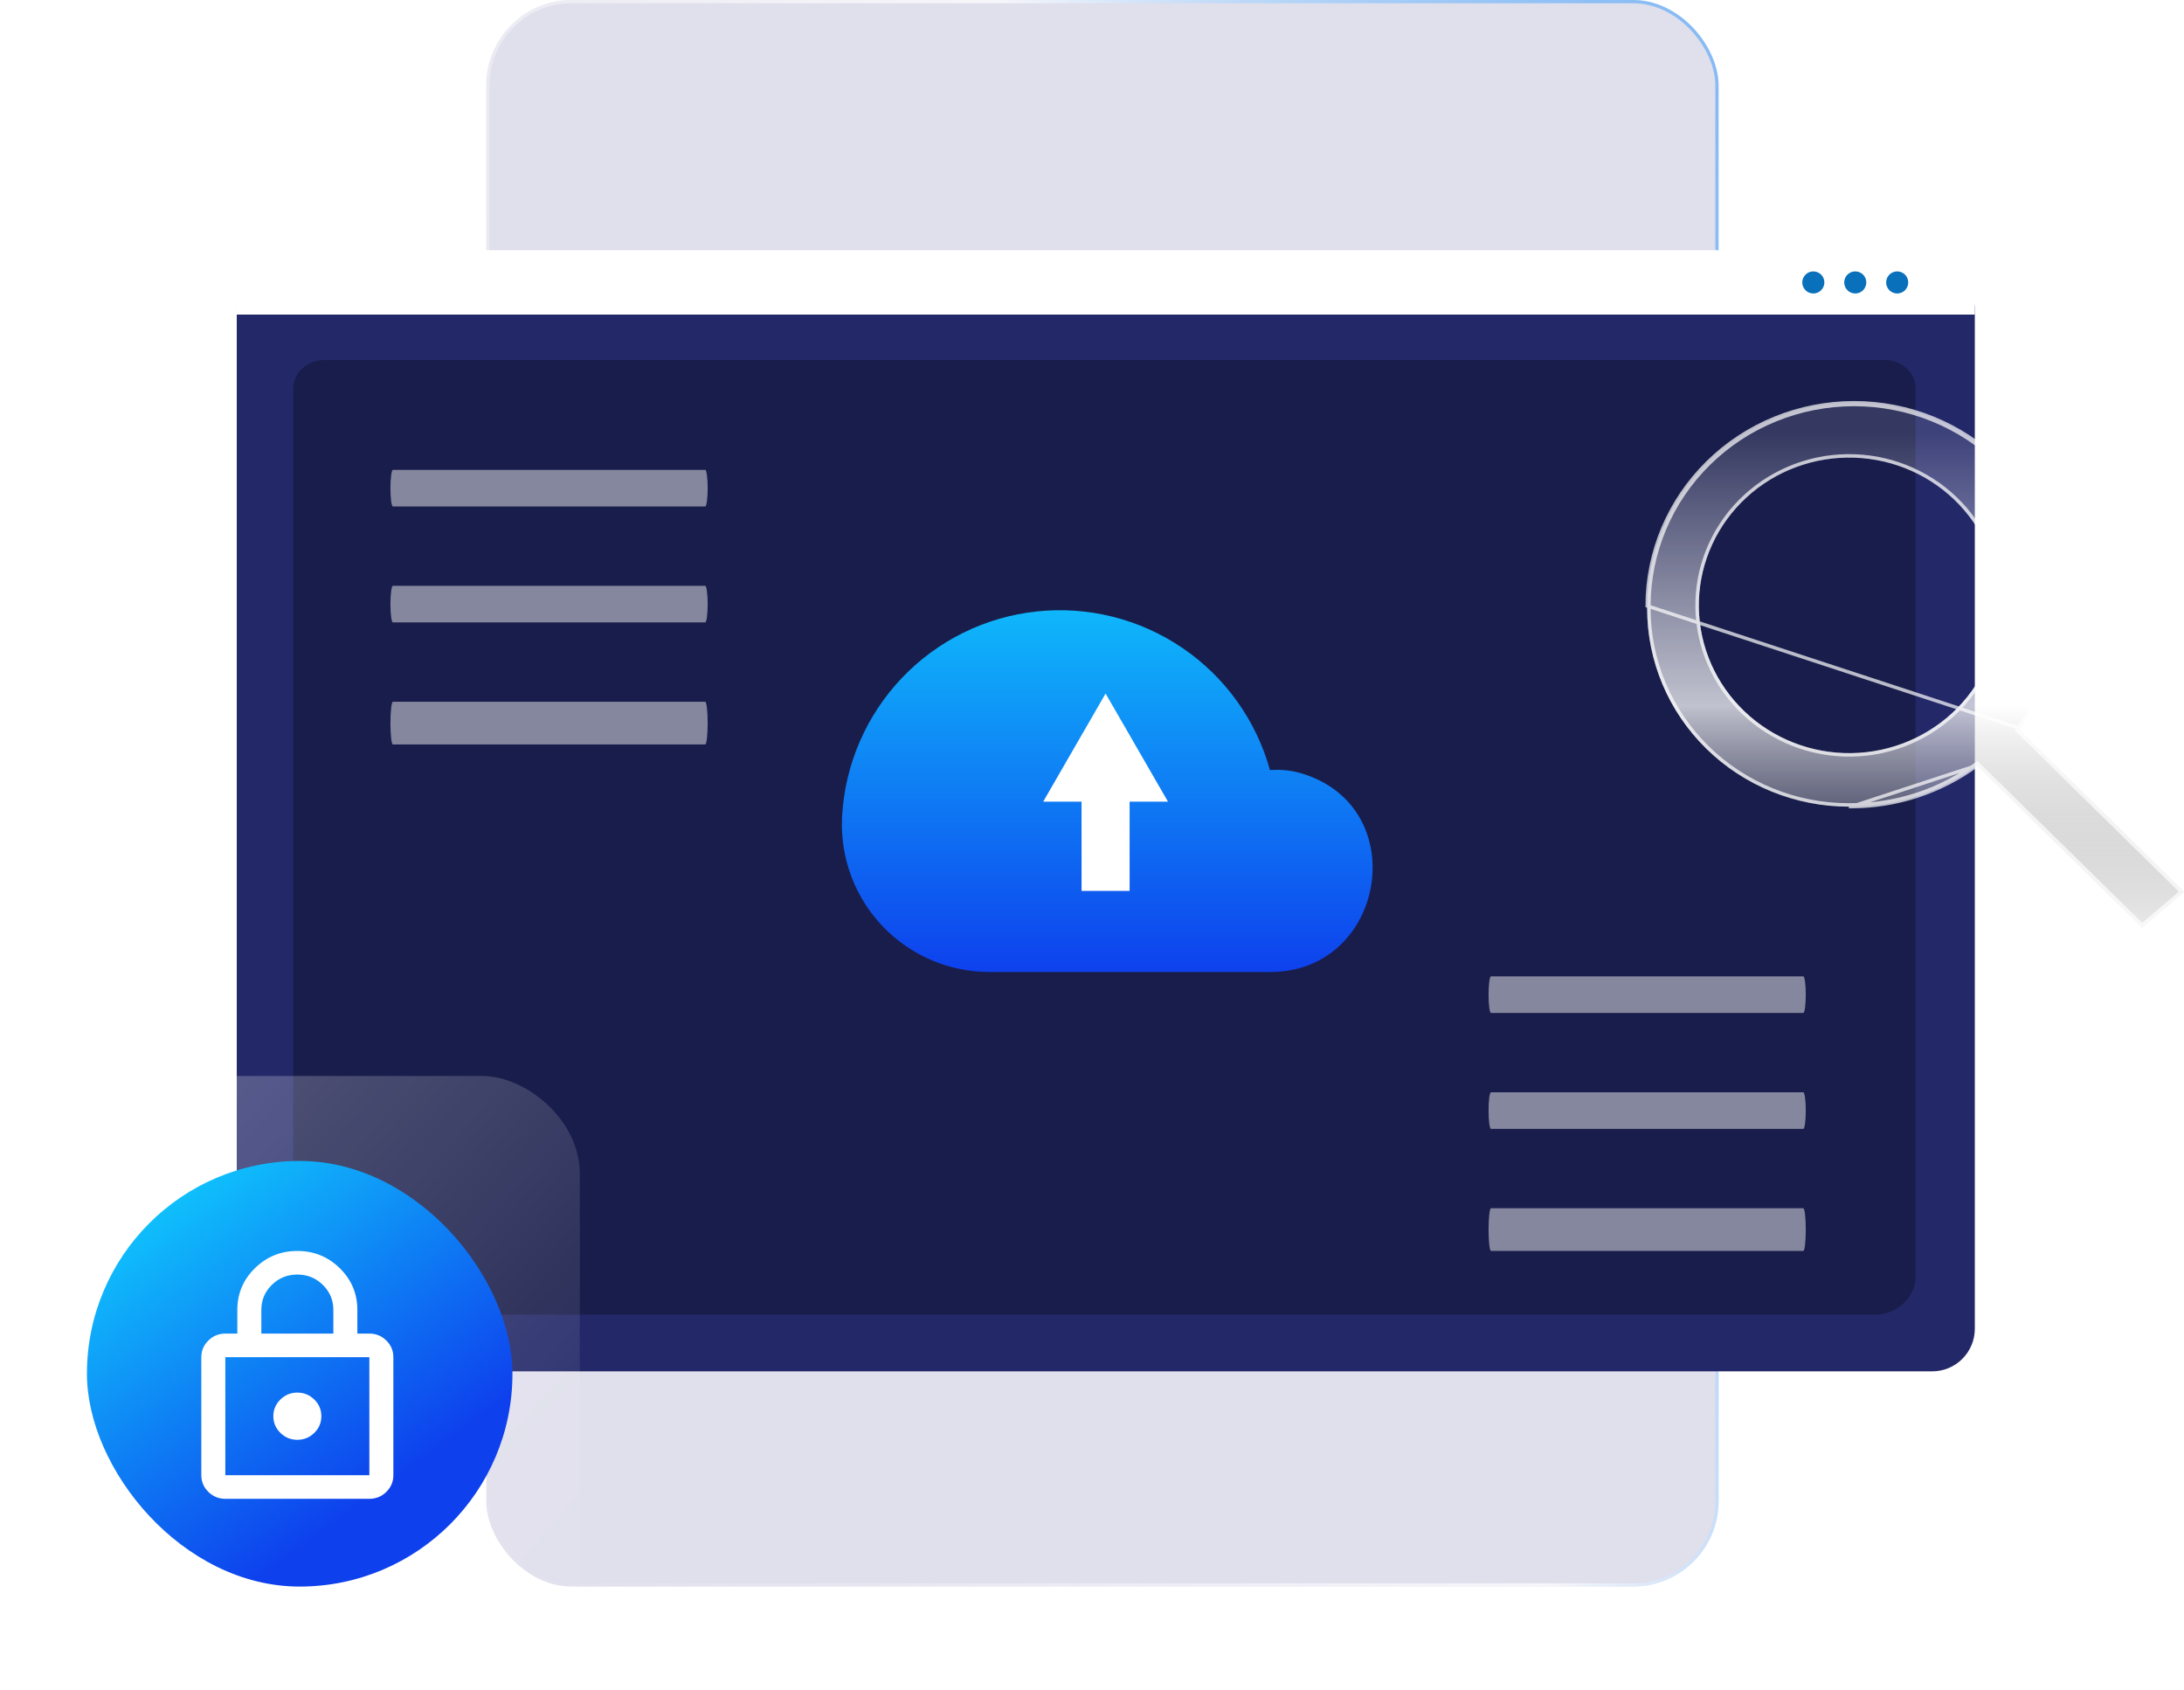 <svg width="358" height="277" viewBox="0 0 358 277" fill="none" xmlns="http://www.w3.org/2000/svg">
<g filter="url(#filter0_b_897_1375)">
<rect x="281.712" y="260" width="202" height="260" rx="14" transform="rotate(-180 281.712 260)" fill="#6660A0" fill-opacity="0.2"/>
<rect x="281.444" y="259.732" width="201.464" height="259.464" rx="13.732" transform="rotate(-180 281.444 259.732)" stroke="url(#paint0_linear_897_1375)" stroke-width="0.536"/>
</g>
<path d="M45.786 224.729H316.735C318.585 224.727 320.358 223.991 321.666 222.683C322.974 221.375 323.709 219.602 323.712 217.752V50.68C323.71 49.325 323.171 48.026 322.213 47.067C321.255 46.109 319.956 45.57 318.601 45.569H44.009C42.63 45.57 41.309 46.118 40.334 47.093C39.359 48.068 38.811 49.389 38.809 50.768V217.752C38.812 219.602 39.547 221.375 40.855 222.683C42.163 223.991 43.936 224.727 45.786 224.729Z" fill="#232868"/>
<path d="M54.769 215.438H307.287C310.989 215.438 314 212.618 314 209.151V63.662C314 61.092 311.768 59 309.025 59H53.113C50.324 59 48.056 61.126 48.056 63.739V209.151C48.056 212.618 51.068 215.438 54.769 215.438Z" fill="#191D4B"/>
<path d="M38.809 51.549H323.712V47.997C323.709 46.142 322.97 44.363 321.658 43.051C320.345 41.739 318.566 41.002 316.71 41H45.81C43.955 41.002 42.175 41.739 40.863 43.051C39.55 44.363 38.811 46.142 38.809 47.997V51.549Z" fill="white"/>
<path d="M310.987 48.096C309.987 48.096 309.176 47.285 309.176 46.285C309.176 45.285 309.987 44.474 310.987 44.474C311.987 44.474 312.798 45.285 312.798 46.285C312.798 47.285 311.987 48.096 310.987 48.096Z" fill="#0971BB"/>
<path d="M304.113 48.096C303.113 48.096 302.302 47.285 302.302 46.285C302.302 45.285 303.113 44.474 304.113 44.474C305.113 44.474 305.924 45.285 305.924 46.285C305.924 47.285 305.113 48.096 304.113 48.096Z" fill="#0971BB"/>
<path d="M297.239 48.096C296.238 48.096 295.427 47.285 295.427 46.285C295.427 45.285 296.238 44.474 297.239 44.474C298.239 44.474 299.05 45.285 299.05 46.285C299.05 47.285 298.239 48.096 297.239 48.096Z" fill="#0971BB"/>
<g filter="url(#filter1_b_897_1375)">
<rect width="99.712" height="94.37" rx="16" transform="matrix(1.39071e-07 1 1 -1.39071e-07 0.671 176.329)" fill="url(#paint1_linear_897_1375)" fill-opacity="0.3"/>
</g>
<path d="M351.124 152L324.082 125.432C318.127 129.801 310.898 132.17 303.466 132.187H303.459L303.065 132.191C294.295 132.191 285.885 128.768 279.684 122.676C273.483 116.584 270 108.322 270 99.706L270.004 99.298V99.319C270.004 90.482 273.577 82.007 279.937 75.759C286.297 69.51 294.923 66 303.918 66C312.913 66 321.539 69.51 327.899 75.759C334.26 82.007 337.833 90.482 337.833 99.319C337.739 106.652 335.31 113.772 330.888 119.681L330.957 119.584L358 146.152L351.124 152ZM303.918 75.002C297.389 74.794 291.042 77.142 286.273 81.529C281.505 85.916 278.703 91.983 278.485 98.398C278.267 104.812 280.65 111.05 285.11 115.74C289.57 120.429 295.743 123.188 302.272 123.409C308.801 123.63 315.153 121.296 319.931 116.919C324.709 112.542 327.524 106.481 327.756 100.067C327.988 93.653 325.619 87.41 321.169 82.711C316.719 78.012 310.553 75.24 304.024 75.005L303.918 75.002Z" fill="url(#paint2_linear_897_1375)"/>
<path d="M303.466 132.187H303.459M303.466 132.187C310.898 132.17 318.127 129.801 324.082 125.432L303.459 132.187M303.466 132.187V131.903H303.465M303.466 132.187L303.465 131.903M303.459 132.187L303.065 132.191L303.459 132.187ZM303.465 131.903L303.459 131.903L303.456 131.903L303.065 131.907C303.064 131.907 303.063 131.907 303.063 131.907C294.368 131.906 286.03 128.513 279.883 122.474C273.736 116.435 270.284 108.246 270.284 99.707C270.284 99.707 270.284 99.707 270.284 99.706L270.287 99.319H270.287C270.287 90.559 273.829 82.157 280.136 75.961C286.442 69.765 294.997 66.284 303.918 66.284C312.839 66.284 321.394 69.765 327.701 75.961C334.007 82.157 337.549 90.558 337.549 99.317C337.457 106.442 335.143 113.365 330.924 119.154L330.92 119.149L330.727 119.419L330.657 119.515L330.871 119.672L330.758 119.786L357.58 146.137L351.138 151.616L324.28 125.23L324.108 125.061L323.914 125.203C318.008 129.537 310.838 131.886 303.465 131.903ZM270.003 99.319H270.004H270.003ZM270.004 99.296C270.01 90.468 273.582 82.002 279.937 75.759C286.297 69.51 294.923 66 303.918 66C312.913 66 321.539 69.51 327.899 75.759C334.26 82.007 337.833 90.482 337.833 99.319C337.74 106.518 335.398 113.512 331.129 119.355L270.004 99.296ZM303.928 74.718L303.927 74.718C297.324 74.508 290.905 76.882 286.081 81.32C281.257 85.758 278.423 91.897 278.202 98.388C277.981 104.879 280.392 111.191 284.905 115.935C289.416 120.679 295.66 123.469 302.262 123.693C308.865 123.916 315.289 121.556 320.123 117.128C324.956 112.701 327.804 106.568 328.039 100.077C328.274 93.586 325.877 87.27 321.375 82.516C316.873 77.762 310.636 74.959 304.034 74.722L304.034 74.722L303.928 74.718Z" stroke="white" stroke-opacity="0.7" stroke-width="0.567"/>
<g filter="url(#filter2_b_897_1375)">
<rect x="84" y="260" width="69.751" height="69.751" rx="34.875" transform="rotate(-180 84 260)" fill="url(#paint3_linear_897_1375)"/>
</g>
<path d="M36.935 245.619C35.853 245.619 34.927 245.24 34.157 244.483C33.387 243.726 33.001 242.815 33 241.75V222.408C33 221.344 33.386 220.434 34.157 219.677C34.928 218.92 35.854 218.541 36.935 218.54H38.902V214.671C38.902 211.995 39.862 209.715 41.781 207.83C43.7 205.945 46.019 205.001 48.74 205C51.461 205 53.782 205.943 55.7 207.83C57.619 209.716 58.578 211.997 58.577 214.671V218.54H60.544C61.627 218.54 62.553 218.919 63.324 219.677C64.096 220.435 64.481 221.345 64.479 222.408V241.75C64.479 242.814 64.094 243.725 63.324 244.483C62.554 245.241 61.628 245.62 60.544 245.619H36.935ZM36.935 241.75H60.544V222.408H36.935V241.75ZM48.74 235.948C49.822 235.948 50.748 235.569 51.52 234.812C52.291 234.055 52.676 233.144 52.675 232.079C52.675 231.015 52.289 230.105 51.52 229.348C50.75 228.591 49.823 228.212 48.74 228.211C47.657 228.211 46.731 228.59 45.962 229.348C45.192 230.106 44.806 231.017 44.805 232.079C44.805 233.143 45.19 234.054 45.962 234.812C46.733 235.57 47.659 235.949 48.74 235.948ZM42.837 218.54H54.642V214.671C54.642 213.059 54.068 211.689 52.92 210.561C51.773 209.433 50.379 208.868 48.74 208.868C47.1 208.868 45.706 209.433 44.559 210.561C43.411 211.689 42.837 213.059 42.837 214.671V218.54Z" fill="white"/>
<path d="M138.04 133.726C138.519 125.268 141.985 117.255 147.822 111.116C153.659 104.977 161.486 101.11 169.908 100.205C178.331 99.3 186.801 101.415 193.809 106.174C200.817 110.934 205.907 118.027 208.171 126.19C208.604 126.174 209.037 126.157 209.473 126.157C210.964 126.171 212.442 126.422 213.853 126.902C231.633 132.74 226.951 159.286 208.237 159.286H162.246C158.993 159.295 155.772 158.648 152.775 157.383C149.778 156.118 147.068 154.261 144.805 151.924C142.543 149.587 140.776 146.817 139.609 143.781C138.442 140.744 137.9 137.504 138.015 134.253C138.022 134.078 138.031 133.902 138.04 133.726Z" fill="url(#paint4_linear_897_1375)"/>
<path d="M185.167 131.37V146H177.289V131.37H171L176.114 122.511L181.229 113.654L186.342 122.511L191.456 131.37H185.167Z" fill="white"/>
<path d="M115.597 83H64.403C64.296 83 64.194 82.684 64.118 82.121C64.043 81.559 64 80.796 64 80C64 79.204 64.043 78.441 64.118 77.879C64.194 77.316 64.296 77 64.403 77H115.597C115.704 77 115.806 77.316 115.882 77.879C115.958 78.441 116 79.204 116 80C116 80.796 115.958 81.559 115.882 82.121C115.806 82.684 115.704 83 115.597 83Z" fill="#F2F2F2" fill-opacity="0.5"/>
<path d="M295.597 166H244.403C244.296 166 244.194 165.684 244.118 165.121C244.042 164.559 244 163.796 244 163C244 162.204 244.042 161.441 244.118 160.879C244.194 160.316 244.296 160 244.403 160H295.597C295.704 160 295.806 160.316 295.882 160.879C295.958 161.441 296 162.204 296 163C296 163.796 295.958 164.559 295.882 165.121C295.806 165.684 295.704 166 295.597 166Z" fill="#F2F2F2" fill-opacity="0.5"/>
<path d="M115.597 102H64.403C64.296 102 64.194 101.684 64.118 101.121C64.043 100.559 64 99.796 64 99C64 98.204 64.043 97.441 64.118 96.879C64.194 96.316 64.296 96 64.403 96H115.597C115.704 96 115.806 96.316 115.882 96.879C115.958 97.441 116 98.204 116 99C116 99.796 115.958 100.559 115.882 101.121C115.806 101.684 115.704 102 115.597 102Z" fill="#F2F2F2" fill-opacity="0.5"/>
<path d="M295.597 185H244.403C244.296 185 244.194 184.684 244.118 184.121C244.042 183.559 244 182.796 244 182C244 181.204 244.042 180.441 244.118 179.879C244.194 179.316 244.296 179 244.403 179H295.597C295.704 179 295.806 179.316 295.882 179.879C295.958 180.441 296 181.204 296 182C296 182.796 295.958 183.559 295.882 184.121C295.806 184.684 295.704 185 295.597 185Z" fill="#F2F2F2" fill-opacity="0.5"/>
<path d="M115.596 122H64.404C64.351 122.001 64.299 121.912 64.25 121.737C64.201 121.561 64.156 121.304 64.118 120.979C64.081 120.653 64.051 120.267 64.031 119.842C64.01 119.416 64 118.961 64 118.5C64 118.039 64.01 117.584 64.031 117.158C64.051 116.733 64.081 116.347 64.118 116.021C64.156 115.696 64.201 115.439 64.25 115.263C64.299 115.088 64.351 114.999 64.404 115H115.596C115.649 114.999 115.701 115.088 115.75 115.263C115.799 115.439 115.844 115.696 115.882 116.021C115.919 116.347 115.949 116.733 115.969 117.158C115.99 117.584 116 118.039 116 118.5C116 118.961 115.99 119.416 115.969 119.842C115.949 120.267 115.919 120.653 115.882 120.979C115.844 121.304 115.799 121.561 115.75 121.737C115.701 121.912 115.649 122.001 115.596 122Z" fill="#F2F2F2" fill-opacity="0.5"/>
<path d="M295.596 205H244.404C244.351 205.001 244.299 204.912 244.25 204.737C244.201 204.561 244.156 204.304 244.118 203.979C244.081 203.653 244.051 203.267 244.031 202.842C244.01 202.416 244 201.961 244 201.5C244 201.039 244.01 200.584 244.031 200.158C244.051 199.733 244.081 199.347 244.118 199.021C244.156 198.696 244.201 198.439 244.25 198.263C244.299 198.088 244.351 197.999 244.404 198H295.596C295.649 197.999 295.701 198.088 295.75 198.263C295.799 198.439 295.844 198.696 295.882 199.021C295.919 199.347 295.949 199.733 295.969 200.158C295.99 200.584 296 201.039 296 201.5C296 201.961 295.99 202.416 295.969 202.842C295.949 203.267 295.919 203.653 295.882 203.979C295.844 204.304 295.799 204.561 295.75 204.737C295.701 204.912 295.649 205.001 295.596 205Z" fill="#F2F2F2" fill-opacity="0.5"/>
<defs>
<filter id="filter0_b_897_1375" x="45.426" y="-34.286" width="270.571" height="328.571" filterUnits="userSpaceOnUse" color-interpolation-filters="sRGB">
<feFlood flood-opacity="0" result="BackgroundImageFix"/>
<feGaussianBlur in="BackgroundImageFix" stdDeviation="17.143"/>
<feComposite in2="SourceAlpha" operator="in" result="effect1_backgroundBlur_897_1375"/>
<feBlend mode="normal" in="SourceGraphic" in2="effect1_backgroundBlur_897_1375" result="shape"/>
</filter>
<filter id="filter1_b_897_1375" x="-3.329" y="172.329" width="102.37" height="107.712" filterUnits="userSpaceOnUse" color-interpolation-filters="sRGB">
<feFlood flood-opacity="0" result="BackgroundImageFix"/>
<feGaussianBlur in="BackgroundImageFix" stdDeviation="2"/>
<feComposite in2="SourceAlpha" operator="in" result="effect1_backgroundBlur_897_1375"/>
<feBlend mode="normal" in="SourceGraphic" in2="effect1_backgroundBlur_897_1375" result="shape"/>
</filter>
<filter id="filter2_b_897_1375" x="9.963" y="185.963" width="78.322" height="78.322" filterUnits="userSpaceOnUse" color-interpolation-filters="sRGB">
<feFlood flood-opacity="0" result="BackgroundImageFix"/>
<feGaussianBlur in="BackgroundImageFix" stdDeviation="2.143"/>
<feComposite in2="SourceAlpha" operator="in" result="effect1_backgroundBlur_897_1375"/>
<feBlend mode="normal" in="SourceGraphic" in2="effect1_backgroundBlur_897_1375" result="shape"/>
</filter>
<linearGradient id="paint0_linear_897_1375" x1="281.712" y1="520" x2="540.306" y2="429.905" gradientUnits="userSpaceOnUse">
<stop stop-color="#0084FF" stop-opacity="0.4"/>
<stop offset="0.407" stop-color="white" stop-opacity="0.726"/>
<stop offset="1" stop-color="white" stop-opacity="0"/>
</linearGradient>
<linearGradient id="paint1_linear_897_1375" x1="-3.284" y1="1.03921e-07" x2="89.817" y2="106.12" gradientUnits="userSpaceOnUse">
<stop stop-color="white"/>
<stop offset="1" stop-color="white" stop-opacity="0"/>
</linearGradient>
<linearGradient id="paint2_linear_897_1375" x1="314.021" y1="70.848" x2="314.021" y2="160.342" gradientUnits="userSpaceOnUse">
<stop stop-color="white" stop-opacity="0.12"/>
<stop offset="0.5" stop-color="white" stop-opacity="0.73"/>
<stop offset="1" stop-color="#353535" stop-opacity="0"/>
</linearGradient>
<linearGradient id="paint3_linear_897_1375" x1="151.791" y1="325.727" x2="97.519" y2="251.116" gradientUnits="userSpaceOnUse">
<stop offset="0.001" stop-color="#0FD3FE"/>
<stop offset="0.73" stop-color="#0E41ED"/>
</linearGradient>
<linearGradient id="paint4_linear_897_1375" x1="181.5" y1="100" x2="181.5" y2="159.286" gradientUnits="userSpaceOnUse">
<stop stop-color="#0FB7FB"/>
<stop offset="1" stop-color="#0E41ED"/>
</linearGradient>
</defs>
</svg>
